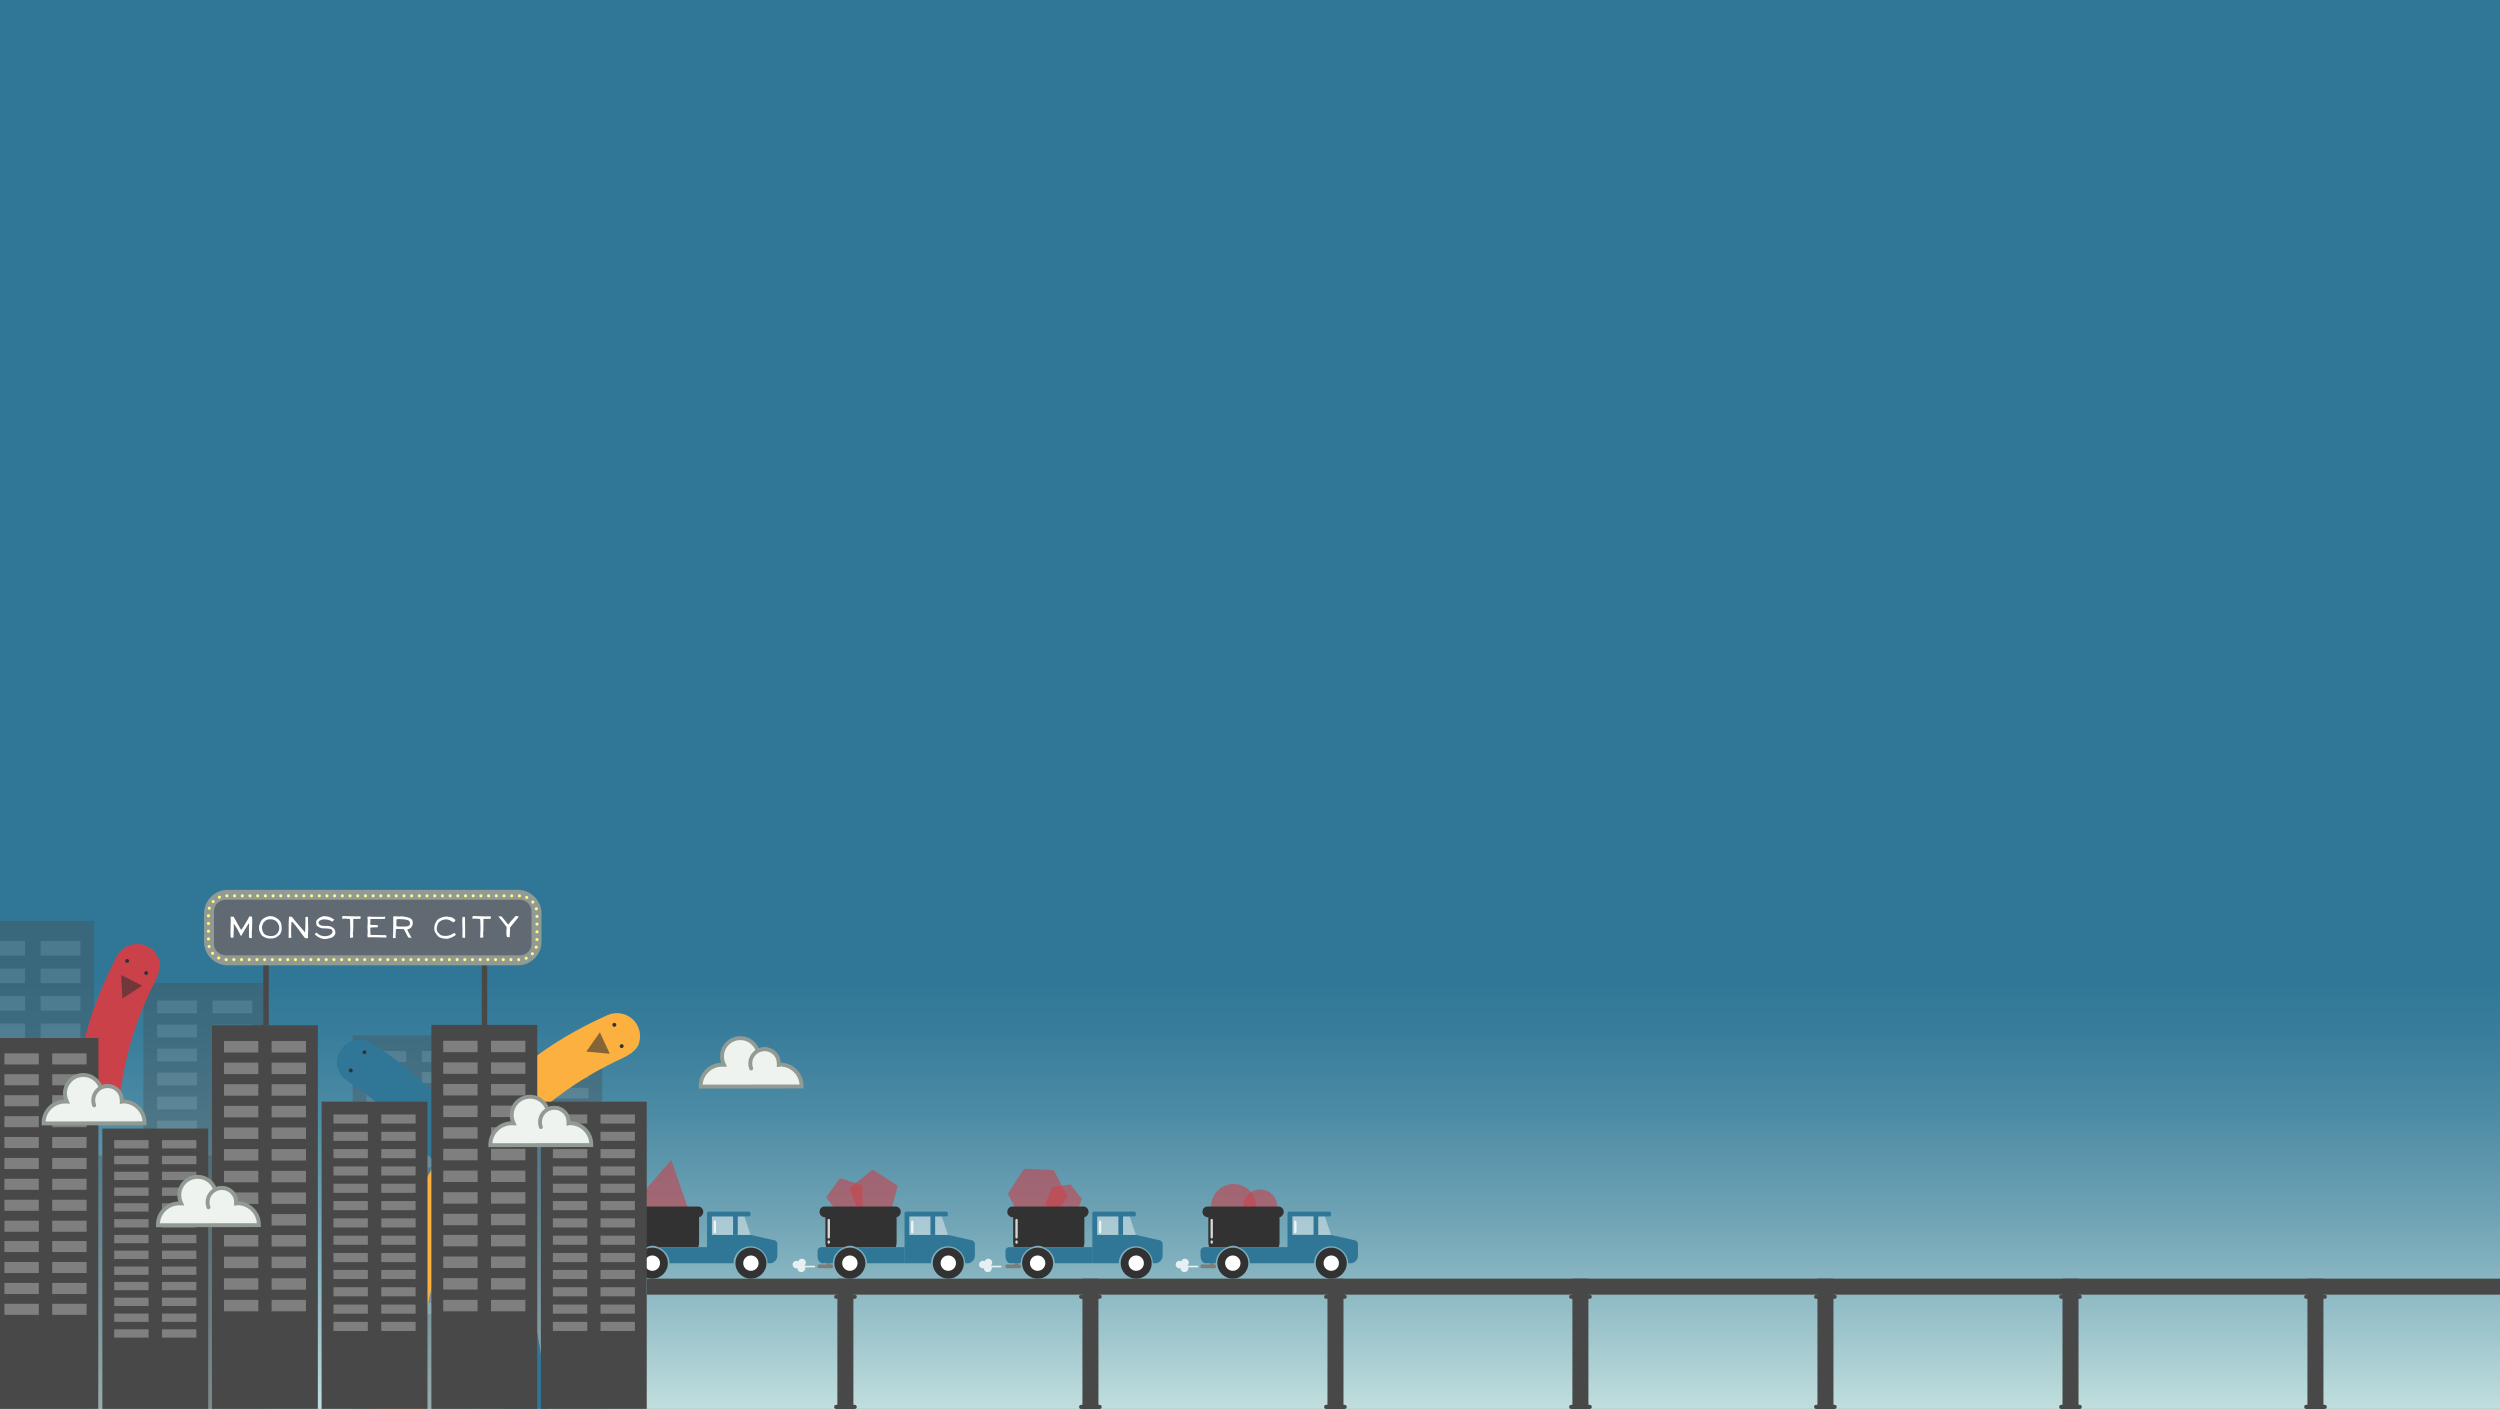 <?xml version="1.0" encoding="utf-8"?>
<!-- Generator: Adobe Illustrator 19.2.1, SVG Export Plug-In . SVG Version: 6.00 Build 0)  -->
<svg version="1.1" id="Layer_1" xmlns="http://www.w3.org/2000/svg" xmlns:xlink="http://www.w3.org/1999/xlink" x="0px" y="0px"
	 viewBox="0 0 1920 1082" style="enable-background:new 0 0 1920 1082;" xml:space="preserve">
<rect x="0" y="0" width="1920" height="1082" fill="#808080" stroke="none"/>
<style type="text/css">
	.st0{fill:url(#SVGID_1_);}
	.st1{fill:#484848;}
	.st2{fill:#919B94;stroke:#919B94;stroke-width:9.375;stroke-miterlimit:10;}
	.st3{fill:none;stroke:#FFF88B;stroke-width:2.368;stroke-linecap:round;stroke-miterlimit:10;stroke-dasharray:0,5.912;}
	.st4{fill:#616972;}
	.st5{opacity:0.34;}
	.st6{opacity:0.3;}
	.st7{fill:#FFFFFF;}
	.st8{fill:#307797;}
	.st9{fill:#323232;}
	.st10{fill:#CB414A;}
	.st11{opacity:0.59;fill:#323232;enable-background:new    ;}
	.st12{fill:#FBB040;}
	.st13{opacity:0.59;fill:#CB414A;enable-background:new    ;}
	.st14{fill:none;}
	.st15{opacity:0.4;fill:#FFFFFF;enable-background:new    ;}
	.st16{opacity:0.8;fill:#FFFFFF;enable-background:new    ;}
	.st17{fill:#7C7C78;}
	.st18{fill:#EEF3EF;stroke:#919B94;stroke-width:3;stroke-linecap:round;stroke-miterlimit:10;}
</style>
<linearGradient id="SVGID_1_" gradientUnits="userSpaceOnUse" x1="960" y1="607.601" x2="960" y2="1105.164">
	<stop  offset="0.289" style="stop-color:#307797"/>
	<stop  offset="0.374" style="stop-color:#387D9B"/>
	<stop  offset="0.506" style="stop-color:#4E8CA5"/>
	<stop  offset="0.667" style="stop-color:#71A5B6"/>
	<stop  offset="0.85" style="stop-color:#A2C8CE"/>
	<stop  offset="1" style="stop-color:#CFE8E4"/>
</linearGradient>
<rect y="0" class="st0" width="1920" height="1082.1"/>
<g>
	<rect x="370" y="736.7" class="st1" width="4.2" height="50.6"/>
	<rect x="202.2" y="736.7" class="st1" width="4.2" height="50.6"/>
	<path class="st2" d="M397.7,688.1H174.9c-7.4,0-13.5,6-13.5,13.5v21.6c0,7.4,6,13.5,13.5,13.5h222.8c7.4,0,13.5-6,13.5-13.5v-21.6
		C411.2,694.2,405.1,688.1,397.7,688.1z"/>
	<g>
		<path class="st3" d="M398.9,688H173.7c-7.5,0-13.6,6.1-13.6,13.6v21.8c0,7.5,6.1,13.6,13.6,13.6h225.1c7.5,0,13.6-6.1,13.6-13.6
			v-21.8C412.5,694.1,406.4,688,398.9,688z"/>
	</g>
	<path class="st4" d="M399.3,733.7h-226c-4.9,0-9-4.1-9-9V700c0-5,4.1-9,9-9h225.9c4.9,0,9,4,9,9v24.7
		C408.3,729.7,404.2,733.7,399.3,733.7z"/>
</g>
<g>
	<g class="st5">
		<rect x="270.8" y="795.2" class="st1" width="94.2" height="286.8"/>
		<g class="st6">
			<g>
				<g>
					<rect x="281.4" y="807.1" class="st7" width="30.6" height="8.6"/>
					<rect x="323.9" y="807.1" class="st7" width="30.6" height="8.6"/>
				</g>
				<g>
					<rect x="281.4" y="823.3" class="st7" width="30.6" height="8.6"/>
					<rect x="323.9" y="823.3" class="st7" width="30.6" height="8.6"/>
				</g>
				<g>
					<rect x="281.4" y="839.4" class="st7" width="30.6" height="8.6"/>
					<rect x="323.9" y="839.4" class="st7" width="30.6" height="8.6"/>
				</g>
				<g>
					<rect x="281.4" y="855.6" class="st7" width="30.6" height="8.6"/>
					<rect x="323.9" y="855.6" class="st7" width="30.6" height="8.6"/>
				</g>
				<g>
					<rect x="281.4" y="871.7" class="st7" width="30.6" height="8.6"/>
					<rect x="323.9" y="871.7" class="st7" width="30.6" height="8.6"/>
				</g>
				<g>
					<rect x="281.4" y="887.9" class="st7" width="30.6" height="8.6"/>
					<rect x="323.9" y="887.9" class="st7" width="30.6" height="8.6"/>
				</g>
				<g>
					<rect x="281.4" y="904" class="st7" width="30.6" height="8.6"/>
					<rect x="323.9" y="904" class="st7" width="30.6" height="8.6"/>
				</g>
				<g>
					<rect x="281.4" y="920.2" class="st7" width="30.6" height="8.6"/>
					<rect x="323.9" y="920.2" class="st7" width="30.6" height="8.6"/>
				</g>
				<g>
					<rect x="281.4" y="936.3" class="st7" width="30.6" height="8.6"/>
					<rect x="323.9" y="936.3" class="st7" width="30.6" height="8.6"/>
				</g>
			</g>
			<g>
				<g>
					<rect x="281.4" y="952.1" class="st7" width="30.6" height="8.6"/>
					<rect x="323.9" y="952.1" class="st7" width="30.6" height="8.6"/>
				</g>
				<g>
					<rect x="281.4" y="968.3" class="st7" width="30.6" height="8.6"/>
					<rect x="323.9" y="968.3" class="st7" width="30.6" height="8.6"/>
				</g>
				<g>
					<rect x="281.4" y="984.4" class="st7" width="30.6" height="8.6"/>
					<rect x="323.9" y="984.4" class="st7" width="30.6" height="8.6"/>
				</g>
				<g>
					<rect x="281.4" y="1000.6" class="st7" width="30.6" height="8.6"/>
					<rect x="323.9" y="1000.6" class="st7" width="30.6" height="8.6"/>
				</g>
			</g>
		</g>
	</g>
	<g class="st5">
		<rect x="368.3" y="808.7" class="st1" width="94.2" height="273.7"/>
		<g class="st6">
			<g>
				<g>
					<rect x="378.9" y="820" class="st7" width="30.6" height="8.2"/>
					<rect x="421.4" y="820" class="st7" width="30.6" height="8.2"/>
				</g>
				<g>
					<rect x="378.9" y="835.4" class="st7" width="30.6" height="8.2"/>
					<rect x="421.4" y="835.4" class="st7" width="30.6" height="8.2"/>
				</g>
				<g>
					<rect x="378.9" y="850.8" class="st7" width="30.6" height="8.2"/>
					<rect x="421.4" y="850.8" class="st7" width="30.6" height="8.2"/>
				</g>
				<g>
					<rect x="378.9" y="866.2" class="st7" width="30.6" height="8.2"/>
					<rect x="421.4" y="866.2" class="st7" width="30.6" height="8.2"/>
				</g>
				<g>
					<rect x="378.9" y="881.6" class="st7" width="30.6" height="8.2"/>
					<rect x="421.4" y="881.6" class="st7" width="30.6" height="8.2"/>
				</g>
				<g>
					<rect x="378.9" y="897.1" class="st7" width="30.6" height="8.2"/>
					<rect x="421.4" y="897.1" class="st7" width="30.6" height="8.2"/>
				</g>
				<g>
					<rect x="378.9" y="912.5" class="st7" width="30.6" height="8.2"/>
					<rect x="421.4" y="912.5" class="st7" width="30.6" height="8.2"/>
				</g>
				<g>
					<rect x="378.9" y="927.9" class="st7" width="30.6" height="8.2"/>
					<rect x="421.4" y="927.9" class="st7" width="30.6" height="8.2"/>
				</g>
				<g>
					<rect x="378.9" y="943.3" class="st7" width="30.6" height="8.2"/>
					<rect x="421.4" y="943.3" class="st7" width="30.6" height="8.2"/>
				</g>
			</g>
			<g>
				<g>
					<rect x="378.9" y="958.3" class="st7" width="30.6" height="8.2"/>
					<rect x="421.4" y="958.3" class="st7" width="30.6" height="8.2"/>
				</g>
				<g>
					<rect x="378.9" y="973.8" class="st7" width="30.6" height="8.2"/>
					<rect x="421.4" y="973.8" class="st7" width="30.6" height="8.2"/>
				</g>
				<g>
					<rect x="378.9" y="989.2" class="st7" width="30.6" height="8.2"/>
					<rect x="421.4" y="989.2" class="st7" width="30.6" height="8.2"/>
				</g>
				<g>
					<rect x="378.9" y="1004.6" class="st7" width="30.6" height="8.2"/>
					<rect x="421.4" y="1004.6" class="st7" width="30.6" height="8.2"/>
				</g>
			</g>
		</g>
	</g>
	<g class="st5">
		<rect x="75.7" y="887.4" class="st1" width="94.2" height="194.6"/>
		<g class="st6">
			<g>
				<g>
					<rect x="86.3" y="895.5" class="st7" width="30.6" height="5.8"/>
					<rect x="128.8" y="895.5" class="st7" width="30.6" height="5.8"/>
				</g>
				<g>
					<rect x="86.3" y="906.4" class="st7" width="30.6" height="5.8"/>
					<rect x="128.8" y="906.4" class="st7" width="30.6" height="5.8"/>
				</g>
				<g>
					<rect x="86.3" y="917.4" class="st7" width="30.6" height="5.8"/>
					<rect x="128.8" y="917.4" class="st7" width="30.6" height="5.8"/>
				</g>
				<g>
					<rect x="86.3" y="928.4" class="st7" width="30.6" height="5.8"/>
					<rect x="128.8" y="928.4" class="st7" width="30.6" height="5.8"/>
				</g>
				<g>
					<rect x="86.3" y="939.3" class="st7" width="30.6" height="5.8"/>
					<rect x="128.8" y="939.3" class="st7" width="30.6" height="5.8"/>
				</g>
				<g>
					<rect x="86.3" y="950.3" class="st7" width="30.6" height="5.8"/>
					<rect x="128.8" y="950.3" class="st7" width="30.6" height="5.8"/>
				</g>
				<g>
					<rect x="86.3" y="961.3" class="st7" width="30.6" height="5.8"/>
					<rect x="128.8" y="961.3" class="st7" width="30.6" height="5.8"/>
				</g>
				<g>
					<rect x="86.3" y="972.2" class="st7" width="30.6" height="5.8"/>
					<rect x="128.8" y="972.2" class="st7" width="30.6" height="5.8"/>
				</g>
				<g>
					<rect x="86.3" y="983.2" class="st7" width="30.6" height="5.8"/>
					<rect x="128.8" y="983.2" class="st7" width="30.6" height="5.8"/>
				</g>
			</g>
			<g>
				<g>
					<rect x="86.3" y="993.9" class="st7" width="30.6" height="5.8"/>
					<rect x="128.8" y="993.9" class="st7" width="30.6" height="5.8"/>
				</g>
				<g>
					<rect x="86.3" y="1004.8" class="st7" width="30.6" height="5.8"/>
					<rect x="128.8" y="1004.8" class="st7" width="30.6" height="5.8"/>
				</g>
				<g>
					<rect x="86.3" y="1015.8" class="st7" width="30.6" height="5.8"/>
					<rect x="128.8" y="1015.8" class="st7" width="30.6" height="5.8"/>
				</g>
				<g>
					<rect x="86.3" y="1026.7" class="st7" width="30.6" height="5.8"/>
					<rect x="128.8" y="1026.7" class="st7" width="30.6" height="5.8"/>
				</g>
			</g>
		</g>
	</g>
	<g class="st5">
		<rect x="110.1" y="754.9" class="st1" width="94.2" height="327.5"/>
		<g class="st6">
			<g>
				<g>
					<rect x="120.7" y="768.4" class="st7" width="30.6" height="9.8"/>
					<rect x="163.2" y="768.4" class="st7" width="30.6" height="9.8"/>
				</g>
				<g>
					<rect x="120.7" y="786.9" class="st7" width="30.6" height="9.8"/>
					<rect x="163.2" y="786.9" class="st7" width="30.6" height="9.8"/>
				</g>
				<g>
					<rect x="120.7" y="805.3" class="st7" width="30.6" height="9.8"/>
					<rect x="163.2" y="805.3" class="st7" width="30.6" height="9.8"/>
				</g>
				<g>
					<rect x="120.7" y="823.8" class="st7" width="30.6" height="9.8"/>
					<rect x="163.2" y="823.8" class="st7" width="30.6" height="9.8"/>
				</g>
				<g>
					<rect x="120.7" y="842.2" class="st7" width="30.6" height="9.8"/>
					<rect x="163.2" y="842.2" class="st7" width="30.6" height="9.8"/>
				</g>
				<g>
					<rect x="120.7" y="860.6" class="st7" width="30.6" height="9.8"/>
					<rect x="163.2" y="860.6" class="st7" width="30.6" height="9.8"/>
				</g>
				<g>
					<rect x="120.7" y="879.1" class="st7" width="30.6" height="9.8"/>
					<rect x="163.2" y="879.1" class="st7" width="30.6" height="9.8"/>
				</g>
				<g>
					<rect x="120.7" y="897.5" class="st7" width="30.6" height="9.8"/>
					<rect x="163.2" y="897.5" class="st7" width="30.6" height="9.8"/>
				</g>
				<g>
					<rect x="120.7" y="916" class="st7" width="30.6" height="9.8"/>
					<rect x="163.2" y="916" class="st7" width="30.6" height="9.8"/>
				</g>
			</g>
			<g>
				<g>
					<rect x="120.7" y="934" class="st7" width="30.6" height="9.8"/>
					<rect x="163.2" y="934" class="st7" width="30.6" height="9.8"/>
				</g>
				<g>
					<rect x="120.7" y="952.4" class="st7" width="30.6" height="9.8"/>
					<rect x="163.2" y="952.4" class="st7" width="30.6" height="9.8"/>
				</g>
				<g>
					<rect x="120.7" y="970.9" class="st7" width="30.6" height="9.8"/>
					<rect x="163.2" y="970.9" class="st7" width="30.6" height="9.8"/>
				</g>
				<g>
					<rect x="120.7" y="989.3" class="st7" width="30.6" height="9.8"/>
					<rect x="163.2" y="989.3" class="st7" width="30.6" height="9.8"/>
				</g>
			</g>
		</g>
	</g>
	<g class="st5">
		<rect x="-21.9" y="707.2" class="st1" width="94.2" height="374.8"/>
		<g class="st6">
			<g>
				<g>
					<rect x="-11.3" y="722.7" class="st7" width="30.6" height="11.2"/>
					<rect x="31.2" y="722.7" class="st7" width="30.6" height="11.2"/>
				</g>
				<g>
					<rect x="-11.3" y="743.9" class="st7" width="30.6" height="11.2"/>
					<rect x="31.2" y="743.9" class="st7" width="30.6" height="11.2"/>
				</g>
				<g>
					<rect x="-11.3" y="765" class="st7" width="30.6" height="11.2"/>
					<rect x="31.2" y="765" class="st7" width="30.6" height="11.2"/>
				</g>
				<g>
					<rect x="-11.3" y="786.1" class="st7" width="30.6" height="11.2"/>
					<rect x="31.2" y="786.1" class="st7" width="30.6" height="11.2"/>
				</g>
				<g>
					<rect x="-11.3" y="807.2" class="st7" width="30.6" height="11.2"/>
					<rect x="31.2" y="807.2" class="st7" width="30.6" height="11.2"/>
				</g>
				<g>
					<rect x="-11.3" y="828.3" class="st7" width="30.6" height="11.2"/>
					<rect x="31.2" y="828.3" class="st7" width="30.6" height="11.2"/>
				</g>
				<g>
					<rect x="-11.3" y="849.4" class="st7" width="30.6" height="11.2"/>
					<rect x="31.2" y="849.4" class="st7" width="30.6" height="11.2"/>
				</g>
				<g>
					<rect x="-11.3" y="870.5" class="st7" width="30.6" height="11.2"/>
					<rect x="31.2" y="870.5" class="st7" width="30.6" height="11.2"/>
				</g>
				<g>
					<rect x="-11.3" y="891.6" class="st7" width="30.6" height="11.2"/>
					<rect x="31.2" y="891.6" class="st7" width="30.6" height="11.2"/>
				</g>
			</g>
			<g>
				<g>
					<rect x="-11.3" y="912.2" class="st7" width="30.6" height="11.2"/>
					<rect x="31.2" y="912.2" class="st7" width="30.6" height="11.2"/>
				</g>
				<g>
					<rect x="-11.3" y="933.3" class="st7" width="30.6" height="11.2"/>
					<rect x="31.2" y="933.3" class="st7" width="30.6" height="11.2"/>
				</g>
				<g>
					<rect x="-11.3" y="954.4" class="st7" width="30.6" height="11.2"/>
					<rect x="31.2" y="954.4" class="st7" width="30.6" height="11.2"/>
				</g>
				<g>
					<rect x="-11.3" y="975.6" class="st7" width="30.6" height="11.2"/>
					<rect x="31.2" y="975.6" class="st7" width="30.6" height="11.2"/>
				</g>
			</g>
		</g>
	</g>
</g>
<g>
	<path class="st8" d="M286.9,801.8c-0.2-0.2-0.5-0.3-0.8-0.5c0,0,0,0-0.1,0l0,0c-3.7-2.3-8.2-3.3-12.8-2.5
		c-9.7,1.8-15.9,11.1-14.2,20.8c0.9,5.1,6.3,9.8,11.8,13.5c25,16.9,47.5,38.4,66.1,64.4c27,37.7,44.1,141.4,48.9,184.5H421
		c-5-50.1-24.2-161-55.7-204.9C343.4,846.5,316.6,821.3,286.9,801.8z"/>
	
		<ellipse transform="matrix(0.97 -0.244 0.244 0.97 -188.503 92.503)" class="st9" cx="279.6" cy="808.1" rx="1.5" ry="1.5"/>
	<ellipse transform="matrix(0.97 -0.244 0.244 0.97 -192.282 90.436)" class="st9" cx="269.2" cy="822" rx="1.5" ry="1.5"/>
</g>
<path class="st10" d="M118.5,754.9c3-6,5.5-12.6,3.8-17.6c-3.2-9.3-13.1-14.4-22.5-11.4c-4.5,1.5-7.9,4.5-10,8.4l0,0c0,0,0,0,0,0.1
	c-0.1,0.3-0.3,0.5-0.4,0.8c-16.6,31.5-27.8,66.5-32.2,104c-0.1,1.1-0.3,2.3-0.4,3.4H92C95.7,811.1,104.9,781.6,118.5,754.9z"/>
<polygon class="st11" points="94,766.9 93,748.8 109.2,757 "/>
<ellipse transform="matrix(0.95 -0.312 0.312 0.95 -225.684 67.581)" class="st9" cx="98" cy="737.9" rx="1.5" ry="1.5"/>
<ellipse transform="matrix(0.95 -0.312 0.312 0.95 -227.861 72.61)" class="st9" cx="112.6" cy="747.2" rx="1.5" ry="1.5"/>
<path class="st12" d="M480,779.2c-4.4-1.6-9-1.4-13.1,0.3l0,0c0,0,0,0-0.1,0c-0.3,0.1-0.6,0.2-0.8,0.4
	c-32.6,14.4-63.1,34.9-89.8,61.5c-66,65.8-94.6,154.9-85.8,240.9h35.2c-9-77,16.1-157.2,75.3-216.2c22.6-22.6,48.3-40.1,75.7-52.7
	c6.1-2.8,12.1-6.5,13.9-11.4C493.8,792.8,489.2,782.6,480,779.2z"/>
<polygon class="st13" points="481.2,930.5 515.5,890.8 532.7,940.3 "/>
<polygon class="st13" points="807.9,911.7 822.1,909.6 830.9,920.8 825.7,934.1 811.5,936.2 802.6,925 "/>
<polygon class="st13" points="786.4,897.6 809.3,898.6 819.9,919 807.5,938.3 784.6,937.3 774,916.9 "/>
<circle class="st13" cx="947.4" cy="926.6" r="17.3"/>
<circle class="st13" cx="967.8" cy="926.6" r="13.1"/>
<g>
	<g>
		<circle class="st9" cx="576.7" cy="970.1" r="11.9"/>
		<path class="st14" d="M496.8,957.8h8.4c-1.3-0.4-2.7-0.7-4.2-0.7S498.2,957.3,496.8,957.8z"/>
		<path class="st14" d="M572.3,957.8h8.4c-1.3-0.4-2.7-0.7-4.2-0.7S573.6,957.3,572.3,957.8z"/>
		<path class="st9" d="M536.9,954.2v-18c0-0.4,0-0.9-0.1-1.3c1.9-0.4,3.3-2.4,3.3-4c0-2.5-1.7-4.3-3.9-4.3h-54.6
			c-2.2,0-3.9,1.7-3.9,4.2c0,2,1.6,4.1,4.6,4.1c0,1-0.1,0.8-0.1,1.2v18c0,1.3,0.2,2.5,0.6,3.6h14.1c1.3-0.6,2.7-1,4.2-1
			s2.9,0.3,4.2,1h31C536.7,956.7,536.9,955.5,536.9,954.2z"/>
		<circle class="st9" cx="501" cy="970.1" r="11.9"/>
		<circle class="st7" cx="501" cy="970.1" r="5.9"/>
		<circle class="st7" cx="576.7" cy="970.1" r="5.9"/>
		<path class="st15" d="M546.7,948.4h30.2l-0.5-0.1l-4.6-13.7l0,0c0-0.2,0-0.4-0.1-0.5h-25L546.7,948.4L546.7,948.4z"/>
		<rect x="563" y="933.1" class="st8" width="3.6" height="15.3"/>
		<path class="st16" d="M549,947.2L549,947.2c-0.5,0-0.9-0.4-0.9-0.9v-8c0-0.5,0.4-0.9,0.9-0.9l0,0c0.5,0,0.9,0.4,0.9,0.9v8
			C549.9,946.8,549.5,947.2,549,947.2z"/>
		<path class="st8" d="M479.3,957.8c-1.6,0-3,1.3-3,3v3.6c0,0,0,0,0,0.1c0.1,3.1,1.5,5.7,3.6,5.7h8.1c0-5.7,3.7-10.6,8.9-12.4h-14.1
			L479.3,957.8L479.3,957.8z"/>
		<path class="st8" d="M536.3,957.8h-31c5.1,1.8,8.9,6.6,8.9,12.4h29v-12.4H536.3z"/>
		<path class="st8" d="M594,952.4l-17.1-3.9h-30.2v-14.3h28.7c0.6-0.1,1-0.6,1-1.2v-1.2c0-0.7-0.6-1.3-1.3-1.3h-30.8
			c-0.7,0-1.3,0.6-1.3,1.3v2.9v4.2v18.9v12.4h20.3c0-5.7,3.7-10.6,8.9-12.4c1.3-0.4,2.7-0.7,4.2-0.7s2.9,0.3,4.2,0.7
			c5.1,1.8,8.9,6.6,8.9,12.4h2.6c0.8,0,4.9-1.6,4.9-5.8v-6.6v-2.4C597,953.7,595.7,952.4,594,952.4z"/>
		<path class="st17" d="M487.1,971.1h-0.9v-1h-2.8v1h-6.1c-0.6,0-1,0.5-1,1v0.9c0,0.6,0.4,1,1,1h9.8c0.6,0,1-0.4,1-1v-0.9
			C488.1,971.5,487.7,971.1,487.1,971.1z"/>
	</g>
	<path class="st16" d="M484.9,951.2L484.9,951.2c-0.5,0-0.9-0.4-0.9-0.9V937c0-0.5,0.4-0.9,0.9-0.9l0,0c0.5,0,0.9,0.4,0.9,0.9v13.3
		C485.8,950.8,485.4,951.2,484.9,951.2z"/>
	<path class="st16" d="M484.9,955.2L484.9,955.2c-0.5,0-0.9-0.4-0.9-0.9v-0.8c0-0.5,0.4-0.9,0.9-0.9l0,0c0.5,0,0.9,0.4,0.9,0.9v0.8
		C485.8,954.9,485.4,955.2,484.9,955.2z"/>
</g>
<g>
	<polygon class="st13" points="645.2,904.8 662.4,910.4 662.4,928.5 645.2,934.1 634.5,919.4 	"/>
	<polygon class="st13" points="670.2,898.2 689.5,910.7 683.5,932.9 660.6,934.1 652.3,912.7 	"/>
	<circle class="st9" cx="728.3" cy="970.1" r="11.9"/>
	<path class="st14" d="M648.5,957.8h8.4c-1.3-0.4-2.7-0.7-4.2-0.7S649.8,957.3,648.5,957.8z"/>
	<path class="st14" d="M723.9,957.8h8.4c-1.3-0.4-2.7-0.7-4.2-0.7S725.2,957.3,723.9,957.8z"/>
	<path class="st9" d="M688.6,954.2v-18c0-0.4,0-0.9-0.1-1.3c1.9-0.4,3.3-2.4,3.3-4c0-2.5-1.7-4.3-3.9-4.3h-54.6
		c-2.2,0-3.9,1.7-3.9,4.2c0,2,1.6,4.1,4.6,4.1c0,1-0.1,0.8-0.1,1.2v18c0,1.3,0.2,2.5,0.6,3.6h14.1c1.3-0.6,2.7-1,4.2-1
		s2.9,0.3,4.2,1h31C688.3,956.7,688.6,955.5,688.6,954.2z"/>
	<circle class="st9" cx="652.7" cy="970.1" r="11.9"/>
	<circle class="st7" cx="652.7" cy="970.1" r="5.9"/>
	<circle class="st7" cx="728.3" cy="970.1" r="5.9"/>
	<path class="st15" d="M698.3,948.4h30.2l-0.5-0.1l-4.6-13.7l0,0c0-0.2,0-0.4-0.1-0.5h-25L698.3,948.4L698.3,948.4z"/>
	<rect x="714.6" y="933.1" class="st8" width="3.6" height="15.3"/>
	<path class="st16" d="M700.6,947.2L700.6,947.2c-0.5,0-0.9-0.4-0.9-0.9v-8c0-0.5,0.4-0.9,0.9-0.9l0,0c0.5,0,0.9,0.4,0.9,0.9v8
		C701.5,946.8,701.1,947.2,700.6,947.2z"/>
	<path class="st16" d="M636.5,951.2L636.5,951.2c-0.5,0-0.9-0.4-0.9-0.9V937c0-0.5,0.4-0.9,0.9-0.9l0,0c0.5,0,0.9,0.4,0.9,0.9v13.3
		C637.3,950.8,636.9,951.2,636.5,951.2z"/>
	<path class="st16" d="M636.5,955.2L636.5,955.2c-0.5,0-0.9-0.4-0.9-0.9v-0.8c0-0.5,0.4-0.9,0.9-0.9l0,0c0.5,0,0.9,0.4,0.9,0.9v0.8
		C637.3,954.9,636.9,955.2,636.5,955.2z"/>
	<path class="st8" d="M630.9,957.8c-1.7,0-3,1.3-3,3v3.6c0,0,0,0,0,0.1c0.1,3.1,1.5,5.7,3.6,5.7h8.1c0-5.7,3.7-10.6,8.9-12.4h-14.1
		L630.9,957.8L630.9,957.8z"/>
	<path class="st8" d="M687.9,957.8h-31c5.1,1.8,8.9,6.6,8.9,12.4h29v-12.4H687.9z"/>
	<path class="st8" d="M745.6,952.4l-17.1-3.9h-30.2v-14.3H727c0.6-0.1,1-0.6,1-1.2v-1.2c0-0.7-0.6-1.3-1.3-1.3H696
		c-0.7,0-1.3,0.6-1.3,1.3v2.9v4.2v18.9v12.4H715c0-5.7,3.7-10.6,8.9-12.4c1.3-0.4,2.7-0.7,4.2-0.7s2.9,0.3,4.2,0.7
		c5.1,1.8,8.9,6.6,8.9,12.4h2.6c0.8,0,4.9-1.6,4.9-5.8v-6.6v-2.4C748.6,953.7,747.3,952.4,745.6,952.4z"/>
	<path class="st17" d="M638.7,971.1h-0.9v-1H635v1h-6.1c-0.6,0-1,0.5-1,1v0.9c0,0.6,0.4,1,1,1h9.8c0.5,0,1-0.4,1-1v-0.9
		C639.7,971.5,639.3,971.1,638.7,971.1z"/>
</g>
<circle class="st9" cx="872.6" cy="970.1" r="11.9"/>
<path class="st14" d="M792.7,957.8h8.4c-1.3-0.4-2.7-0.7-4.2-0.7S794.1,957.3,792.7,957.8z"/>
<path class="st14" d="M868.1,957.8h8.4c-1.3-0.4-2.7-0.7-4.2-0.7S869.5,957.3,868.1,957.8z"/>
<path class="st9" d="M832.8,954.2v-18c0-0.4,0-0.9-0.1-1.3c1.9-0.4,3.3-2.4,3.3-4c0-2.5-1.7-4.3-3.9-4.3h-54.6
	c-2.2,0-3.9,1.7-3.9,4.2c0,2,1.6,4.1,4.6,4.1c0,1-0.1,0.8-0.1,1.2v18c0,1.3,0.2,2.5,0.6,3.6h14.1c1.3-0.6,2.7-1,4.2-1s2.9,0.3,4.2,1
	h31C832.6,956.7,832.8,955.5,832.8,954.2z"/>
<circle class="st9" cx="796.9" cy="970.1" r="11.9"/>
<circle class="st7" cx="796.9" cy="970.1" r="5.9"/>
<circle class="st7" cx="872.6" cy="970.1" r="5.9"/>
<path class="st15" d="M842.6,948.4h30.2l-0.5-0.1l-4.6-13.7l0,0c0-0.2,0-0.4-0.1-0.5h-25L842.6,948.4L842.6,948.4z"/>
<path class="st16" d="M844.9,947.2L844.9,947.2c-0.5,0-0.9-0.4-0.9-0.9v-8c0-0.5,0.4-0.9,0.9-0.9l0,0c0.5,0,0.9,0.4,0.9,0.9v8
	C845.8,946.8,845.4,947.2,844.9,947.2z"/>
<path class="st16" d="M780.7,951.2L780.7,951.2c-0.5,0-0.9-0.4-0.9-0.9V937c0-0.5,0.4-0.9,0.9-0.9l0,0c0.5,0,0.9,0.4,0.9,0.9v13.3
	C781.6,950.8,781.2,951.2,780.7,951.2z"/>
<path class="st16" d="M780.7,955.2L780.7,955.2c-0.5,0-0.9-0.4-0.9-0.9v-0.8c0-0.5,0.4-0.9,0.9-0.9l0,0c0.5,0,0.9,0.4,0.9,0.9v0.8
	C781.6,954.9,781.2,955.2,780.7,955.2z"/>
<g>
	<rect x="858.9" y="933.1" class="st8" width="3.6" height="15.3"/>
	<path class="st8" d="M775.2,957.8c-1.7,0-3,1.3-3,3v3.6c0,0,0,0,0,0.1c0.1,3.1,1.5,5.7,3.6,5.7h8.1c0-5.7,3.7-10.6,8.9-12.4h-14.1
		L775.2,957.8L775.2,957.8z"/>
	<path class="st8" d="M832.2,957.8h-31c5.1,1.8,8.9,6.6,8.9,12.4h29v-12.4H832.2z"/>
	<path class="st8" d="M889.9,952.4l-17.1-3.9h-30.2v-14.3h28.7c0.6-0.1,1-0.6,1-1.2v-1.2c0-0.7-0.6-1.3-1.3-1.3h-30.8
		c-0.7,0-1.3,0.6-1.3,1.3v2.9v4.2v18.9v12.4h20.3c0-5.7,3.7-10.6,8.9-12.4c1.3-0.4,2.7-0.7,4.2-0.7s2.9,0.3,4.2,0.7
		c5.1,1.8,8.9,6.6,8.9,12.4h2.6c0.8,0,4.9-1.6,4.9-5.8v-6.6v-2.4C892.9,953.7,891.5,952.4,889.9,952.4z"/>
</g>
<path class="st17" d="M783,971.1h-0.9v-1h-2.8v1h-6.1c-0.6,0-1,0.5-1,1v0.9c0,0.6,0.4,1,1,1h9.8c0.5,0,1-0.4,1-1v-0.9
	C784,971.5,783.6,971.1,783,971.1z"/>
<circle class="st9" cx="1022.4" cy="970.1" r="11.9"/>
<path class="st14" d="M942.6,957.8h8.4c-1.3-0.4-2.7-0.7-4.2-0.7S943.9,957.3,942.6,957.8z"/>
<path class="st14" d="M1018,957.8h8.4c-1.3-0.4-2.7-0.7-4.2-0.7S1019.3,957.3,1018,957.8z"/>
<path class="st9" d="M982.7,954.2v-18c0-0.4,0-0.9-0.1-1.3c1.9-0.4,3.3-2.4,3.3-4c0-2.5-1.7-4.3-3.9-4.3h-54.6
	c-2.2,0-3.9,1.7-3.9,4.2c0,2,1.6,4.1,4.6,4.1c0,1-0.1,0.8-0.1,1.2v18c0,1.3,0.2,2.5,0.6,3.6h14.1c1.3-0.6,2.7-1,4.2-1s2.9,0.3,4.2,1
	h31C982.5,956.7,982.7,955.5,982.7,954.2z"/>
<circle class="st9" cx="946.8" cy="970.1" r="11.9"/>
<circle class="st7" cx="946.8" cy="970.1" r="5.9"/>
<circle class="st7" cx="1022.4" cy="970.1" r="5.9"/>
<path class="st15" d="M992.5,948.4h30.2l-0.5-0.1l-4.6-13.7l0,0c0-0.2,0-0.4-0.1-0.5h-25L992.5,948.4L992.5,948.4z"/>
<path class="st16" d="M994.8,947.2L994.8,947.2c-0.5,0-0.9-0.4-0.9-0.9v-8c0-0.5,0.4-0.9,0.9-0.9l0,0c0.5,0,0.9,0.4,0.9,0.9v8
	C995.6,946.8,995.2,947.2,994.8,947.2z"/>
<path class="st16" d="M930.6,951.2L930.6,951.2c-0.5,0-0.9-0.4-0.9-0.9V937c0-0.5,0.4-0.9,0.9-0.9l0,0c0.5,0,0.9,0.4,0.9,0.9v13.3
	C931.4,950.8,931.1,951.2,930.6,951.2z"/>
<path class="st16" d="M930.6,955.2L930.6,955.2c-0.5,0-0.9-0.4-0.9-0.9v-0.8c0-0.5,0.4-0.9,0.9-0.9l0,0c0.5,0,0.9,0.4,0.9,0.9v0.8
	C931.4,954.9,931.1,955.2,930.6,955.2z"/>
<g>
	<path class="st8" d="M925,957.8c-1.6,0-3,1.3-3,3v3.6c0,0,0,0,0,0.1c0.1,3.1,1.5,5.7,3.6,5.7h8.1c0-5.7,3.7-10.6,8.9-12.4h-14.1
		L925,957.8L925,957.8z"/>
	<path class="st8" d="M1039.8,952.4l-17.1-3.9h-10.3v-14.3h8.8c0.6-0.1,1-0.6,1-1.2v-1.2c0-0.7-0.6-1.3-1.3-1.3h-30.8
		c-0.7,0-1.3,0.6-1.3,1.3v2.9v4.2v18.9H982h-31c5.1,1.8,8.9,6.6,8.9,12.4h29h20.3c0-5.7,3.7-10.6,8.9-12.4c1.3-0.4,2.7-0.7,4.2-0.7
		s2.9,0.3,4.2,0.7c5.1,1.8,8.9,6.6,8.9,12.4h2.6c0.8,0,4.9-1.6,4.9-5.8v-6.6v-2.4C1042.8,953.7,1041.4,952.4,1039.8,952.4z
		 M992.5,948.4v-14.3h16.3v14.3H992.5z"/>
</g>
<path class="st17" d="M932.9,971.1H932v-1h-2.8v1H923c-0.6,0-1,0.5-1,1v0.9c0,0.6,0.4,1,1,1h9.8c0.5,0,1-0.4,1-1v-0.9
	C933.9,971.5,933.4,971.1,932.9,971.1z"/>
<path class="st16" d="M626,972.1h-8.1l-0.1-0.1c0.7-0.6,1.1-1.4,1.1-2.3c0-1.7-1.4-3-3-3c-1.3,0-2.4,0.8-2.9,2
	c-0.4-0.2-0.9-0.4-1.4-0.4c-1.6,0-2.9,1.3-2.9,2.9c0,1.6,1.3,2.9,2.9,2.9c0.3,0,0.5,0,0.8-0.1c0,1.7,1.4,3,3,3
	c1.7,0,3.1-1.4,3.1-3.1c0-0.2,0-0.4-0.1-0.6h7.5v-1.2L626,972.1L626,972.1z"/>
<path class="st16" d="M475.2,972.1h-8.1L467,972c0.7-0.6,1.1-1.4,1.1-2.3c0-1.7-1.4-3-3-3c-1.3,0-2.4,0.8-2.9,2
	c-0.4-0.2-0.9-0.4-1.4-0.4c-1.6,0-2.9,1.3-2.9,2.9c0,1.6,1.3,2.9,2.9,2.9c0.3,0,0.5,0,0.8-0.1c0,1.7,1.4,3,3,3
	c1.7,0,3.1-1.4,3.1-3.1c0-0.2,0-0.4-0.1-0.6h7.5v-1.2L475.2,972.1L475.2,972.1z"/>
<path class="st16" d="M769,972.1h-8l-0.1-0.1c0.7-0.6,1.1-1.4,1.1-2.3c0-1.7-1.4-3-3-3c-1.3,0-2.4,0.8-2.8,2
	c-0.4-0.2-0.9-0.4-1.4-0.4c-1.6,0-2.9,1.3-2.9,2.9c0,1.6,1.3,2.9,2.9,2.9c0.3,0,0.5,0,0.8-0.1c0,1.7,1.4,3,3,3
	c1.7,0,3.1-1.4,3.1-3.1c0-0.2,0-0.4-0.1-0.6h7.5L769,972.1L769,972.1z"/>
<path class="st16" d="M920.1,972.1H912l-0.1-0.1c0.7-0.6,1.1-1.4,1.1-2.3c0-1.7-1.4-3-3-3c-1.3,0-2.4,0.8-2.8,2
	c-0.4-0.2-0.9-0.4-1.4-0.4c-1.6,0-2.9,1.3-2.9,2.9c0,1.6,1.3,2.9,2.9,2.9c0.3,0,0.5,0,0.8-0.1c0,1.7,1.4,3,3,3
	c1.7,0,3.1-1.4,3.1-3.1c0-0.2,0-0.4-0.1-0.6h7.5V972.1z"/>
<g>
	<rect x="331.3" y="787.1" class="st1" width="81.3" height="295"/>
	<g class="st6">
		<g>
			<g>
				<rect x="340.4" y="799.3" class="st7" width="26.4" height="8.8"/>
				<rect x="377.1" y="799.3" class="st7" width="26.4" height="8.8"/>
			</g>
			<g>
				<rect x="340.4" y="815.9" class="st7" width="26.4" height="8.8"/>
				<rect x="377.1" y="815.9" class="st7" width="26.4" height="8.8"/>
			</g>
			<g>
				<rect x="340.4" y="832.5" class="st7" width="26.4" height="8.8"/>
				<rect x="377.1" y="832.5" class="st7" width="26.4" height="8.8"/>
			</g>
			<g>
				<rect x="340.4" y="849.1" class="st7" width="26.4" height="8.8"/>
				<rect x="377.1" y="849.1" class="st7" width="26.4" height="8.8"/>
			</g>
			<g>
				<rect x="340.4" y="865.7" class="st7" width="26.4" height="8.8"/>
				<rect x="377.1" y="865.7" class="st7" width="26.4" height="8.8"/>
			</g>
			<g>
				<rect x="340.4" y="882.3" class="st7" width="26.4" height="8.8"/>
				<rect x="377.1" y="882.3" class="st7" width="26.4" height="8.8"/>
			</g>
			<g>
				<rect x="340.4" y="899" class="st7" width="26.4" height="8.8"/>
				<rect x="377.1" y="899" class="st7" width="26.4" height="8.8"/>
			</g>
			<g>
				<rect x="340.4" y="915.6" class="st7" width="26.4" height="8.8"/>
				<rect x="377.1" y="915.6" class="st7" width="26.4" height="8.8"/>
			</g>
			<g>
				<rect x="340.4" y="932.2" class="st7" width="26.4" height="8.8"/>
				<rect x="377.1" y="932.2" class="st7" width="26.4" height="8.8"/>
			</g>
		</g>
		<g>
			<g>
				<rect x="340.4" y="948.4" class="st7" width="26.4" height="8.8"/>
				<rect x="377.1" y="948.4" class="st7" width="26.4" height="8.8"/>
			</g>
			<g>
				<rect x="340.4" y="965" class="st7" width="26.4" height="8.8"/>
				<rect x="377.1" y="965" class="st7" width="26.4" height="8.8"/>
			</g>
			<g>
				<rect x="340.4" y="981.6" class="st7" width="26.4" height="8.8"/>
				<rect x="377.1" y="981.6" class="st7" width="26.4" height="8.8"/>
			</g>
			<g>
				<rect x="340.4" y="998.3" class="st7" width="26.4" height="8.8"/>
				<rect x="377.1" y="998.3" class="st7" width="26.4" height="8.8"/>
			</g>
		</g>
	</g>
</g>
<g>
	<rect x="415.4" y="846.1" class="st1" width="81.3" height="236.2"/>
	<g class="st6">
		<g>
			<g>
				<rect x="424.6" y="855.9" class="st7" width="26.4" height="7"/>
				<rect x="461.2" y="855.9" class="st7" width="26.4" height="7"/>
			</g>
			<g>
				<rect x="424.6" y="869.2" class="st7" width="26.4" height="7"/>
				<rect x="461.2" y="869.2" class="st7" width="26.4" height="7"/>
			</g>
			<g>
				<rect x="424.6" y="882.5" class="st7" width="26.4" height="7"/>
				<rect x="461.2" y="882.5" class="st7" width="26.4" height="7"/>
			</g>
			<g>
				<rect x="424.6" y="895.8" class="st7" width="26.4" height="7"/>
				<rect x="461.2" y="895.8" class="st7" width="26.4" height="7"/>
			</g>
			<g>
				<rect x="424.6" y="909.1" class="st7" width="26.4" height="7"/>
				<rect x="461.2" y="909.1" class="st7" width="26.4" height="7"/>
			</g>
			<g>
				<rect x="424.6" y="922.4" class="st7" width="26.4" height="7"/>
				<rect x="461.2" y="922.4" class="st7" width="26.4" height="7"/>
			</g>
			<g>
				<rect x="424.6" y="935.7" class="st7" width="26.4" height="7"/>
				<rect x="461.2" y="935.7" class="st7" width="26.4" height="7"/>
			</g>
			<g>
				<rect x="424.6" y="949" class="st7" width="26.4" height="7"/>
				<rect x="461.2" y="949" class="st7" width="26.4" height="7"/>
			</g>
			<g>
				<rect x="424.6" y="962.3" class="st7" width="26.4" height="7"/>
				<rect x="461.2" y="962.3" class="st7" width="26.4" height="7"/>
			</g>
		</g>
		<g>
			<g>
				<rect x="424.6" y="975.3" class="st7" width="26.4" height="7"/>
				<rect x="461.2" y="975.3" class="st7" width="26.4" height="7"/>
			</g>
			<g>
				<rect x="424.6" y="988.6" class="st7" width="26.4" height="7"/>
				<rect x="461.2" y="988.6" class="st7" width="26.4" height="7"/>
			</g>
			<g>
				<rect x="424.6" y="1001.9" class="st7" width="26.4" height="7"/>
				<rect x="461.2" y="1001.9" class="st7" width="26.4" height="7"/>
			</g>
			<g>
				<rect x="424.6" y="1015.2" class="st7" width="26.4" height="7"/>
				<rect x="461.2" y="1015.2" class="st7" width="26.4" height="7"/>
			</g>
		</g>
	</g>
</g>
<g>
	<rect x="162.8" y="787.4" class="st1" width="81.3" height="294.7"/>
	<g class="st6">
		<g>
			<g>
				<rect x="172" y="799.5" class="st7" width="26.4" height="8.8"/>
				<rect x="208.6" y="799.5" class="st7" width="26.4" height="8.8"/>
			</g>
			<g>
				<rect x="172" y="816.1" class="st7" width="26.4" height="8.8"/>
				<rect x="208.6" y="816.1" class="st7" width="26.4" height="8.8"/>
			</g>
			<g>
				<rect x="172" y="832.7" class="st7" width="26.4" height="8.8"/>
				<rect x="208.6" y="832.7" class="st7" width="26.4" height="8.8"/>
			</g>
			<g>
				<rect x="172" y="849.3" class="st7" width="26.4" height="8.8"/>
				<rect x="208.6" y="849.3" class="st7" width="26.4" height="8.8"/>
			</g>
			<g>
				<rect x="172" y="865.9" class="st7" width="26.4" height="8.8"/>
				<rect x="208.6" y="865.9" class="st7" width="26.4" height="8.8"/>
			</g>
			<g>
				<rect x="172" y="882.5" class="st7" width="26.4" height="8.8"/>
				<rect x="208.6" y="882.5" class="st7" width="26.4" height="8.8"/>
			</g>
			<g>
				<rect x="172" y="899.2" class="st7" width="26.4" height="8.8"/>
				<rect x="208.6" y="899.2" class="st7" width="26.4" height="8.8"/>
			</g>
			<g>
				<rect x="172" y="915.8" class="st7" width="26.4" height="8.8"/>
				<rect x="208.6" y="915.8" class="st7" width="26.4" height="8.8"/>
			</g>
			<g>
				<rect x="172" y="932.4" class="st7" width="26.4" height="8.8"/>
				<rect x="208.6" y="932.4" class="st7" width="26.4" height="8.8"/>
			</g>
		</g>
		<g>
			<g>
				<rect x="172" y="948.5" class="st7" width="26.4" height="8.8"/>
				<rect x="208.6" y="948.5" class="st7" width="26.4" height="8.8"/>
			</g>
			<g>
				<rect x="172" y="965.1" class="st7" width="26.4" height="8.8"/>
				<rect x="208.6" y="965.1" class="st7" width="26.4" height="8.8"/>
			</g>
			<g>
				<rect x="172" y="981.7" class="st7" width="26.4" height="8.8"/>
				<rect x="208.6" y="981.7" class="st7" width="26.4" height="8.8"/>
			</g>
			<g>
				<rect x="172" y="998.3" class="st7" width="26.4" height="8.8"/>
				<rect x="208.6" y="998.3" class="st7" width="26.4" height="8.8"/>
			</g>
		</g>
	</g>
</g>
<g>
	<rect x="247" y="846.1" class="st1" width="81.3" height="236.2"/>
	<g class="st6">
		<g>
			<g>
				<rect x="256.1" y="855.9" class="st7" width="26.4" height="7"/>
				<rect x="292.8" y="855.9" class="st7" width="26.4" height="7"/>
			</g>
			<g>
				<rect x="256.1" y="869.2" class="st7" width="26.4" height="7"/>
				<rect x="292.8" y="869.2" class="st7" width="26.4" height="7"/>
			</g>
			<g>
				<rect x="256.1" y="882.5" class="st7" width="26.4" height="7"/>
				<rect x="292.8" y="882.5" class="st7" width="26.4" height="7"/>
			</g>
			<g>
				<rect x="256.1" y="895.8" class="st7" width="26.4" height="7"/>
				<rect x="292.8" y="895.8" class="st7" width="26.4" height="7"/>
			</g>
			<g>
				<rect x="256.1" y="909.1" class="st7" width="26.4" height="7"/>
				<rect x="292.8" y="909.1" class="st7" width="26.4" height="7"/>
			</g>
			<g>
				<rect x="256.1" y="922.4" class="st7" width="26.4" height="7"/>
				<rect x="292.8" y="922.4" class="st7" width="26.4" height="7"/>
			</g>
			<g>
				<rect x="256.1" y="935.7" class="st7" width="26.4" height="7"/>
				<rect x="292.8" y="935.7" class="st7" width="26.4" height="7"/>
			</g>
			<g>
				<rect x="256.1" y="949" class="st7" width="26.4" height="7"/>
				<rect x="292.8" y="949" class="st7" width="26.4" height="7"/>
			</g>
			<g>
				<rect x="256.1" y="962.3" class="st7" width="26.4" height="7"/>
				<rect x="292.8" y="962.3" class="st7" width="26.4" height="7"/>
			</g>
		</g>
		<g>
			<g>
				<rect x="256.1" y="975.3" class="st7" width="26.4" height="7"/>
				<rect x="292.8" y="975.3" class="st7" width="26.4" height="7"/>
			</g>
			<g>
				<rect x="256.1" y="988.6" class="st7" width="26.4" height="7"/>
				<rect x="292.8" y="988.6" class="st7" width="26.4" height="7"/>
			</g>
			<g>
				<rect x="256.1" y="1001.9" class="st7" width="26.4" height="7"/>
				<rect x="292.8" y="1001.9" class="st7" width="26.4" height="7"/>
			</g>
			<g>
				<rect x="256.1" y="1015.2" class="st7" width="26.4" height="7"/>
				<rect x="292.8" y="1015.2" class="st7" width="26.4" height="7"/>
			</g>
		</g>
	</g>
</g>
<g>
	<rect x="78.6" y="866.7" class="st1" width="81.3" height="215.4"/>
	<g class="st6">
		<g>
			<g>
				<rect x="87.7" y="875.6" class="st7" width="26.4" height="6.4"/>
				<rect x="124.4" y="875.6" class="st7" width="26.4" height="6.4"/>
			</g>
			<g>
				<rect x="87.7" y="887.7" class="st7" width="26.4" height="6.4"/>
				<rect x="124.4" y="887.7" class="st7" width="26.4" height="6.4"/>
			</g>
			<g>
				<rect x="87.7" y="899.9" class="st7" width="26.4" height="6.4"/>
				<rect x="124.4" y="899.9" class="st7" width="26.4" height="6.4"/>
			</g>
			<g>
				<rect x="87.7" y="912" class="st7" width="26.4" height="6.4"/>
				<rect x="124.4" y="912" class="st7" width="26.4" height="6.4"/>
			</g>
			<g>
				<rect x="87.7" y="924.1" class="st7" width="26.4" height="6.4"/>
				<rect x="124.4" y="924.1" class="st7" width="26.4" height="6.4"/>
			</g>
			<g>
				<rect x="87.7" y="936.3" class="st7" width="26.4" height="6.4"/>
				<rect x="124.4" y="936.3" class="st7" width="26.4" height="6.4"/>
			</g>
			<g>
				<rect x="87.7" y="948.4" class="st7" width="26.4" height="6.4"/>
				<rect x="124.4" y="948.4" class="st7" width="26.4" height="6.4"/>
			</g>
			<g>
				<rect x="87.7" y="960.5" class="st7" width="26.4" height="6.4"/>
				<rect x="124.4" y="960.5" class="st7" width="26.4" height="6.4"/>
			</g>
			<g>
				<rect x="87.7" y="972.7" class="st7" width="26.4" height="6.4"/>
				<rect x="124.4" y="972.7" class="st7" width="26.4" height="6.4"/>
			</g>
		</g>
		<g>
			<g>
				<rect x="87.7" y="984.5" class="st7" width="26.4" height="6.4"/>
				<rect x="124.4" y="984.5" class="st7" width="26.4" height="6.4"/>
			</g>
			<g>
				<rect x="87.7" y="996.6" class="st7" width="26.4" height="6.4"/>
				<rect x="124.4" y="996.6" class="st7" width="26.4" height="6.4"/>
			</g>
			<g>
				<rect x="87.7" y="1008.8" class="st7" width="26.4" height="6.4"/>
				<rect x="124.4" y="1008.8" class="st7" width="26.4" height="6.4"/>
			</g>
			<g>
				<rect x="87.7" y="1020.9" class="st7" width="26.4" height="6.4"/>
				<rect x="124.4" y="1020.9" class="st7" width="26.4" height="6.4"/>
			</g>
		</g>
	</g>
</g>
<g>
	<rect x="-5.7" y="797.2" class="st1" width="81.3" height="285.2"/>
	<g class="st6">
		<g>
			<g>
				<rect x="3.4" y="809" class="st7" width="26.4" height="8.5"/>
				<rect x="40.1" y="809" class="st7" width="26.4" height="8.5"/>
			</g>
			<g>
				<rect x="3.4" y="825" class="st7" width="26.4" height="8.5"/>
				<rect x="40.1" y="825" class="st7" width="26.4" height="8.5"/>
			</g>
			<g>
				<rect x="3.4" y="841.1" class="st7" width="26.4" height="8.5"/>
				<rect x="40.1" y="841.1" class="st7" width="26.4" height="8.5"/>
			</g>
			<g>
				<rect x="3.4" y="857.2" class="st7" width="26.4" height="8.5"/>
				<rect x="40.1" y="857.2" class="st7" width="26.4" height="8.5"/>
			</g>
			<g>
				<rect x="3.4" y="873.2" class="st7" width="26.4" height="8.5"/>
				<rect x="40.1" y="873.2" class="st7" width="26.4" height="8.5"/>
			</g>
			<g>
				<rect x="3.4" y="889.3" class="st7" width="26.4" height="8.5"/>
				<rect x="40.1" y="889.3" class="st7" width="26.4" height="8.5"/>
			</g>
			<g>
				<rect x="3.4" y="905.3" class="st7" width="26.4" height="8.5"/>
				<rect x="40.1" y="905.3" class="st7" width="26.4" height="8.5"/>
			</g>
			<g>
				<rect x="3.4" y="921.4" class="st7" width="26.4" height="8.5"/>
				<rect x="40.1" y="921.4" class="st7" width="26.4" height="8.5"/>
			</g>
			<g>
				<rect x="3.4" y="937.5" class="st7" width="26.4" height="8.5"/>
				<rect x="40.1" y="937.5" class="st7" width="26.4" height="8.5"/>
			</g>
		</g>
		<g>
			<g>
				<rect x="3.4" y="953.1" class="st7" width="26.4" height="8.5"/>
				<rect x="40.1" y="953.1" class="st7" width="26.4" height="8.5"/>
			</g>
			<g>
				<rect x="3.4" y="969.2" class="st7" width="26.4" height="8.5"/>
				<rect x="40.1" y="969.2" class="st7" width="26.4" height="8.5"/>
			</g>
			<g>
				<rect x="3.4" y="985.3" class="st7" width="26.4" height="8.5"/>
				<rect x="40.1" y="985.3" class="st7" width="26.4" height="8.5"/>
			</g>
			<g>
				<rect x="3.4" y="1001.3" class="st7" width="26.4" height="8.5"/>
				<rect x="40.1" y="1001.3" class="st7" width="26.4" height="8.5"/>
			</g>
		</g>
	</g>
</g>
<g>
	<path class="st18" d="M615.6,834.4c0-0.1,0-0.2,0-0.4c0-9-7.3-16.4-16.4-16.4c-0.4,0-0.7,0-1.1,0.1c0-0.3,0-0.6,0-0.9
		c0-6.1-4.9-11-11-11c-1.8,0-3.6,0.5-5.1,1.3c-1.8-5.7-7.1-9.8-13.4-9.8c-7.8,0-14.1,6.3-14.1,14.1c0,2.3,0.6,4.4,1.5,6.4
		c-0.5,0-1-0.1-1.5-0.1c-9,0-16.4,7.3-16.4,16.4c0,0.1,0,0.2,0,0.4L615.6,834.4L615.6,834.4z"/>
	<path class="st18" d="M576.9,820.6c-0.4-1.2-0.7-2.5-0.7-3.8c0-6.1,4.9-11,11-11c5.1,0,9.4,3.5,10.6,8.1"/>
</g>
<g>
	<path class="st18" d="M198.8,940.9c0-0.1,0-0.2,0-0.4c0-9-7.3-16.4-16.4-16.4c-0.4,0-0.7,0-1.1,0.1c0-0.3,0-0.6,0-0.9
		c0-6.1-4.9-11-11-11c-1.8,0-3.6,0.5-5.1,1.3c-1.8-5.7-7.1-9.8-13.4-9.8c-7.8,0-14.1,6.3-14.1,14.1c0,2.3,0.6,4.4,1.5,6.4
		c-0.5,0-1-0.1-1.5-0.1c-9,0-16.4,7.3-16.4,16.4c0,0.1,0,0.2,0,0.4L198.8,940.9L198.8,940.9z"/>
	<path class="st18" d="M160.1,927.2c-0.4-1.2-0.7-2.5-0.7-3.8c0-6.1,4.9-11,11-11c5.1,0,9.4,3.5,10.6,8.1"/>
</g>
<g>
	<path class="st18" d="M111,862.7c0-0.1,0-0.2,0-0.4c0-9-7.3-16.4-16.4-16.4c-0.4,0-0.7,0-1.1,0.1c0-0.3,0-0.6,0-0.9
		c0-6.1-4.9-11-11-11c-1.8,0-3.6,0.5-5.1,1.3c-1.8-5.7-7.1-9.8-13.4-9.8c-7.8,0-14.1,6.3-14.1,14.1c0,2.3,0.6,4.4,1.5,6.4
		c-0.5,0-1-0.1-1.5-0.1c-9,0-16.4,7.3-16.4,16.4c0,0.1,0,0.2,0,0.4L111,862.7L111,862.7z"/>
	<path class="st18" d="M72.3,848.9c-0.4-1.2-0.7-2.5-0.7-3.8c0-6.1,4.9-11,11-11c5.1,0,9.4,3.5,10.6,8.1"/>
</g>
<rect x="496.8" y="982" class="st1" width="1423.2" height="12.3"/>
<g>
	<rect x="643.1" y="982" class="st1" width="12.3" height="100.1"/>
	<path class="st1" d="M656.4,997.5h-14.2c-0.9,0-1.6-0.7-1.6-1.6l0,0c0-0.9,0.7-1.6,1.6-1.6h14.2c0.9,0,1.6,0.7,1.6,1.6l0,0
		C658,996.8,657.3,997.5,656.4,997.5z"/>
	<path class="st1" d="M656.4,1082.1h-14.2c-0.9,0-1.6-0.7-1.6-1.6l0,0c0-0.9,0.7-1.6,1.6-1.6h14.2c0.9,0,1.6,0.7,1.6,1.6l0,0
		C658,1081.4,657.3,1082.1,656.4,1082.1z"/>
</g>
<g>
	<rect x="831.3" y="982" class="st1" width="12.3" height="100.1"/>
	<path class="st1" d="M844.5,997.5h-14.2c-0.9,0-1.6-0.7-1.6-1.6l0,0c0-0.9,0.7-1.6,1.6-1.6h14.2c0.9,0,1.6,0.7,1.6,1.6l0,0
		C846.1,996.8,845.4,997.5,844.5,997.5z"/>
	<path class="st1" d="M844.5,1082.1h-14.2c-0.9,0-1.6-0.7-1.6-1.6l0,0c0-0.9,0.7-1.6,1.6-1.6h14.2c0.9,0,1.6,0.7,1.6,1.6l0,0
		C846.1,1081.4,845.4,1082.1,844.5,1082.1z"/>
</g>
<g>
	<rect x="1019.5" y="982" class="st1" width="12.3" height="100.1"/>
	<path class="st1" d="M1032.7,997.5h-14.2c-0.9,0-1.6-0.7-1.6-1.6l0,0c0-0.9,0.7-1.6,1.6-1.6h14.2c0.9,0,1.6,0.7,1.6,1.6l0,0
		C1034.3,996.8,1033.6,997.5,1032.7,997.5z"/>
	<path class="st1" d="M1032.7,1082.1h-14.2c-0.9,0-1.6-0.7-1.6-1.6l0,0c0-0.9,0.7-1.6,1.6-1.6h14.2c0.9,0,1.6,0.7,1.6,1.6l0,0
		C1034.3,1081.4,1033.6,1082.1,1032.7,1082.1z"/>
</g>
<g>
	<rect x="1207.6" y="982" class="st1" width="12.3" height="100.1"/>
	<path class="st1" d="M1220.9,997.5h-14.2c-0.9,0-1.6-0.7-1.6-1.6l0,0c0-0.9,0.7-1.6,1.6-1.6h14.2c0.9,0,1.6,0.7,1.6,1.6l0,0
		C1222.5,996.8,1221.8,997.5,1220.9,997.5z"/>
	<path class="st1" d="M1220.9,1082.1h-14.2c-0.9,0-1.6-0.7-1.6-1.6l0,0c0-0.9,0.7-1.6,1.6-1.6h14.2c0.9,0,1.6,0.7,1.6,1.6l0,0
		C1222.5,1081.4,1221.8,1082.1,1220.9,1082.1z"/>
</g>
<g>
	<rect x="1395.8" y="982" class="st1" width="12.3" height="100.1"/>
	<path class="st1" d="M1409,997.5h-14.2c-0.9,0-1.6-0.7-1.6-1.6l0,0c0-0.9,0.7-1.6,1.6-1.6h14.2c0.9,0,1.6,0.7,1.6,1.6l0,0
		C1410.6,996.8,1409.9,997.5,1409,997.5z"/>
	<path class="st1" d="M1409,1082.1h-14.2c-0.9,0-1.6-0.7-1.6-1.6l0,0c0-0.9,0.7-1.6,1.6-1.6h14.2c0.9,0,1.6,0.7,1.6,1.6l0,0
		C1410.6,1081.4,1409.9,1082.1,1409,1082.1z"/>
</g>
<g>
	<rect x="1584" y="982" class="st1" width="12.3" height="100.1"/>
	<path class="st1" d="M1597.2,997.5H1583c-0.9,0-1.6-0.7-1.6-1.6l0,0c0-0.9,0.7-1.6,1.6-1.6h14.2c0.9,0,1.6,0.7,1.6,1.6l0,0
		C1598.8,996.8,1598.1,997.5,1597.2,997.5z"/>
	<path class="st1" d="M1597.2,1082.1H1583c-0.9,0-1.6-0.7-1.6-1.6l0,0c0-0.9,0.7-1.6,1.6-1.6h14.2c0.9,0,1.6,0.7,1.6,1.6l0,0
		C1598.8,1081.4,1598.1,1082.1,1597.2,1082.1z"/>
</g>
<g>
	<rect x="1772.1" y="982" class="st1" width="12.3" height="100.1"/>
	<path class="st1" d="M1785.4,997.5h-14.2c-0.9,0-1.6-0.7-1.6-1.6l0,0c0-0.9,0.7-1.6,1.6-1.6h14.2c0.9,0,1.6,0.7,1.6,1.6l0,0
		C1787,996.8,1786.3,997.5,1785.4,997.5z"/>
	<path class="st1" d="M1785.4,1082.1h-14.2c-0.9,0-1.6-0.7-1.6-1.6l0,0c0-0.9,0.7-1.6,1.6-1.6h14.2c0.9,0,1.6,0.7,1.6,1.6l0,0
		C1787,1081.4,1786.3,1082.1,1785.4,1082.1z"/>
</g>
<polygon class="st11" points="450.3,807.6 460.7,792.8 468.3,809.3 "/>
<g>
	<path class="st18" d="M454.1,879.4c0-0.1,0-0.2,0-0.4c0-9-7.3-16.4-16.4-16.4c-0.4,0-0.7,0-1.1,0.1c0-0.3,0-0.6,0-0.9
		c0-6.1-4.9-11-11-11c-1.8,0-3.6,0.5-5.1,1.3c-1.8-5.7-7.1-9.8-13.4-9.8c-7.8,0-14.1,6.3-14.1,14.1c0,2.3,0.6,4.4,1.5,6.4
		c-0.5,0-1-0.1-1.5-0.1c-9,0-16.4,7.3-16.4,16.4c0,0.1,0,0.2,0,0.4L454.1,879.4L454.1,879.4z"/>
	<path class="st18" d="M415.4,865.6c-0.4-1.2-0.7-2.5-0.7-3.8c0-6.1,4.9-11,11-11c5.1,0,9.4,3.5,10.6,8.1"/>
</g>
<ellipse transform="matrix(0.345 -0.939 0.939 0.345 -430.137 958.199)" class="st9" cx="471.5" cy="787.3" rx="1.5" ry="1.5"/>
<ellipse transform="matrix(0.345 -0.939 0.939 0.345 -441.823 974.156)" class="st9" cx="477.1" cy="803.7" rx="1.5" ry="1.5"/>
<g>
	<g>
		<path class="st7" d="M193.4,717.8c0,0.3,0,0.7,0,1.3s0,1,0,1.3c-0.2,0.1-0.4,0.1-0.7,0.1s-0.8-0.1-1.3-0.3l-0.1-0.3
			c0-0.1-0.1-0.1-0.1-0.2c0-0.2,0-0.5,0-0.8s0-0.6,0-0.8c0-0.7,0-1.7,0-3s0-2.3,0-3c0-0.9,0-1.8,0.1-2.6c0-0.1-0.1-0.2-0.3-0.2h-0.1
			c-0.5,0.9-1.2,2.1-2.3,3.8c-0.1,0.1-0.2,0.3-0.4,0.5c-0.1,0.1-0.1,0.3-0.3,0.6c-0.2,0.5-0.7,1.3-1.4,2.4c-0.6,1-1.1,1.8-1.3,2.4
			c-0.3-0.4-0.6-0.8-0.9-1.4c-0.2-0.5-0.4-1-0.7-1.6c-1.1-2.2-2.3-4.2-3.4-5.8c-0.3-0.1-0.5-0.2-0.7-0.5c0,0.2-0.1,0.3-0.1,0.4
			c0,0.2,0,0.4,0.1,0.7s0.1,0.6,0.1,0.7c0,0-0.1,2.8-0.3,8.5c-0.3,0.1-0.6,0.2-0.9,0.2c-0.3,0-0.6,0-1.2-0.1
			c-0.2-1.4-0.2-2.9-0.2-4.8c0-0.9,0-2.3,0.1-4.1s0.1-3.2,0.1-4.2c0-1.3,0-2.3-0.1-3c0.2,0,0.5,0,1,0c0.4,0,0.7,0,0.9,0
			s0.4,0.1,0.6,0.3c0.1,0.2,0.2,0.4,0.3,0.6c0.1,0.2,0.3,0.5,0.5,0.9c0.5,0.8,1.2,2.2,2.3,4.2c1,1.8,1.8,3.2,2.4,4.1
			c0.3-0.1,0.7-0.5,1.2-1.3c0.2-0.4,1.1-1.8,2.6-4.3c1.1-1.7,1.9-3.2,2.4-4.4c0.2-0.2,0.4-0.3,0.8-0.3c0.1,0,0.3,0,0.6,0.1
			c0.3,0,0.4,0.1,0.6,0.1h0.2c0.1,0.8,0.2,1.7,0.2,2.9s0,3-0.1,5.4C193.4,714.8,193.4,716.6,193.4,717.8z"/>
		<path class="st7" d="M216.3,714.7c-0.2,0.3-0.4,0.8-0.6,1.5c-0.2,0.7-0.5,1.2-0.8,1.5c-1.9,2-3.9,3-6.1,3
			c-0.8,0.1-1.3,0.1-1.5,0.1c-1.8,0-3.5-0.5-5.2-1.6c-0.9-0.5-1.5-1.3-1.9-2.1c-0.4-0.9-0.8-1.8-1.2-2.7l-0.1-3.1
			c0.3-0.6,0.6-1.6,1.1-3c0.4-1.1,1.1-2,1.9-2.6c2-1.4,4-2.1,5.8-2.1c1.4,0,2.8,0.4,4.3,1.2c1.4,0.8,2.5,1.8,3.3,3
			c0.7,1.1,1,2.8,1,5.1c0,0.2,0,0.5,0,0.8C216.3,714.2,216.3,714.5,216.3,714.7z M213.4,709.1c-0.1-0.2-0.4-0.6-0.7-1
			c-1.2-1.4-2.9-2.1-5.1-2.1c-0.9,0-1.6,0.1-2.2,0.3c-1,0.3-1.8,0.9-2.6,1.8c-0.7,0.8-1.1,1.8-1.4,2.8c-0.1,0.5-0.2,0.9-0.2,1.1
			c0,0.4,0,0.9,0.1,1.5c0.4,2.4,1.4,4,3.1,4.7c1.1,0.4,2.3,0.7,3.5,0.7c1.4,0,2.6-0.2,3.4-0.7c0.3-0.2,0.6-0.4,1-0.7
			c1.5-1.3,2.2-3,2.2-5C214.4,711.3,214.1,710.2,213.4,709.1z"/>
		<path class="st7" d="M235.5,720.6c-0.3,0-0.6,0-1.2-0.1c-1-1.1-2.5-3.2-4.7-6.2c-1.9-2.7-3.6-4.7-4.9-6.1
			c-0.2-0.1-0.4-0.2-0.6-0.2H224l-0.2,0.3c0,0.2,0,0.4,0,0.8c0,0.4,0,1-0.1,1.8s-0.1,1.4-0.1,1.8c0,3.7,0,6,0.1,7
			c0,0.1,0.1,0.3,0.1,0.3c0,0.1,0,0.1-0.1,0.3l-2.1-0.1c0.1-1.1,0.1-2.4,0.1-3.8c0-0.7,0-1.8,0-3.3s0-2.6,0-3.3
			c0-2.3,0.1-4.2,0.3-5.8c0.1,0,0.4,0,0.7,0s0.5,0,0.7,0s0.4,0,0.5,0.1c0.3,0.1,0.6,0.4,1.1,1c0.3,0.4,0.6,0.9,0.9,1.3
			c0.1,0.2,0.4,0.4,0.7,0.7c0.1,0.2,0.4,0.5,0.7,0.9c1.5,1.7,3.8,4.4,6.8,7.9h0.2c0.2-2.2,0.3-6,0.3-11.6c0.3-0.1,0.7-0.2,1-0.2
			c0.4,0,0.7,0.1,0.9,0.2c0,1,0,2.5,0.1,4.4c0,2,0.1,3.4,0.1,4.4c0,1.3,0,2.3-0.1,2.9c-0.1,1.2-0.1,2-0.1,2.5c0,0.8,0.1,1.4,0.2,1.9
			C236.2,720.5,235.9,720.6,235.5,720.6z"/>
		<path class="st7" d="M257.6,716.6c-0.1,0.8-0.5,1.6-1.2,2.3c-0.6,0.7-1.4,1.2-2.2,1.4c-2.4,0.6-3.9,0.9-4.7,0.9
			c-1.4,0-2.8-0.4-4.2-1.1c-1.5-0.7-2.7-1.6-3.6-2.7l1.3-1.2c1.9,1.9,4.1,2.8,6.6,2.8c1.1,0,2.2-0.2,3.2-0.6c1.2-0.5,2-1.2,2.4-2.1
			c0.1-0.2,0.2-0.4,0.2-0.6c0-0.1,0-0.3-0.1-0.6c-0.2-0.9-0.6-1.4-1.3-1.6c-0.7-0.2-1.6-0.3-2.6-0.4c-0.1,0-0.9,0-2.6-0.1
			c-0.4,0-1,0-1.8-0.1c-0.1,0-0.3-0.1-0.8-0.3c-1.4-0.5-2.5-1.2-3.1-2.1c-0.2-1.2-0.3-1.9-0.3-2.1c0-0.8,0.2-1.4,0.6-1.9
			c0.1-0.2,0.4-0.4,0.8-0.8c1.7-1.4,3.4-2.1,5-2.1c2.8,0.1,5,0.8,6.5,2.1c0.3,0,0.6,0.1,0.9,0.4c0,0,0,0,0,0.1v0.1
			c0,0.2-0.2,0.4-0.5,0.7c-0.2,0.1-0.4,0.4-0.6,0.7c-0.1,0-0.1,0.1-0.3,0.1s-0.3-0.1-0.5-0.2c-0.1-0.1-0.2-0.1-0.3-0.2l-0.3-0.2
			c-1.5-0.7-3.2-1.1-5-1.1c-1.6,0-2.9,0.4-3.8,1.2c-0.5,0.4-0.7,0.8-0.7,1.3c0,0.2,0,0.3,0.1,0.5c0.6,1.4,2.1,2,4.6,2
			c0.2,0,0.5,0,0.9,0s0.7,0,1,0c0.8,0,1.5,0.1,1.9,0.2c1,0.3,1.6,0.5,1.9,0.7c1.7,0.9,2.6,2.4,2.6,4.4
			C257.6,716.5,257.6,716.6,257.6,716.6z"/>
		<path class="st7" d="M276.6,705.7h-5.2l-0.1,0.2v1.8c0,4.2,0,6.6-0.1,7.4c0,0.1,0,0.4-0.1,0.8c0,0.4-0.1,0.6-0.1,0.8
			c0,0.3,0,0.8,0.1,1.4c0.1,0.6,0.1,1.1,0.1,1.4c0,0.4-0.3,0.6-0.9,0.6c-0.1,0-0.3,0-0.5,0s-0.4,0-0.6,0c-0.1,0-0.2,0-0.4,0.1
			c0.1-2.4,0.2-4.7,0.2-7c0-2.1,0-3.8-0.1-5c0-0.4,0-1.1-0.1-2c-0.1-0.4-0.4-0.5-0.9-0.5c-0.1,0-0.3,0-0.4,0c-0.2,0-0.4,0-0.4,0
			c-0.1,0-0.3,0-0.6-0.1c-0.3-0.1-0.7-0.1-1.1-0.1c-1.1,0-2,0-2.6,0.1v-1.1c0-0.7,0.2-1,0.7-1c7,0.2,10.2,0.3,9.8,0.3
			c0.8,0,1.9,0,3.5-0.1c0.1,0.7,0.2,1.2,0.2,1.2C276.8,705.4,276.8,705.6,276.6,705.7z"/>
		<path class="st7" d="M296.8,719.5c0,0.1,0,0.2,0,0.3l-0.2,0.2c-0.2,0-0.6,0-1.1,0s-0.9,0-1.1,0c-0.9,0-2.3,0-4.2-0.1
			c-1.8,0-3.2-0.1-4.2-0.1c-1.2,0-2.4,0-3.6,0.1c-0.1-0.4-0.2-0.9-0.2-1.3c0-0.4,0-0.9,0.1-1.7c0.1-0.7,0.1-1.3,0.1-1.7
			c0-0.3,0-0.7-0.1-1.3c0-0.6-0.1-1-0.1-1.3c0-0.5,0-1.4,0.1-2.4s0.1-1.9,0.1-2.4c0-0.8,0-1.5-0.1-2.3c-0.1-0.9-0.2-1.2-0.2-1
			c0-0.3,0.2-0.5,0.5-0.5c0.1,0,0.2,0,0.3,0c0.2,0,0.3,0,0.4,0c0.2,0,0.3,0,0.4-0.1c1,0.1,2.4,0.2,4.1,0.2c0.6,0,1.6,0,2.9,0
			s2.3,0,2.9,0c0.2,0,0.5,0,0.8,0c0.4,0,0.6,0,0.8,0c0.1,0,0.2-0.1,0.2-0.1c0.1-0.1,0.1-0.1,0.2-0.1s0.2,0,0.3,0.1l-0.2,1.6
			c-1.3,0.2-3,0.2-5.1,0.2c-0.5,0-1.2,0-2.2,0s-1.7,0-2.2,0c-0.6,0-1.1,0-1.4,0l-0.4,0.4c0.1,0.3,0.1,0.6,0.1,0.9
			c0,0.2,0,0.6-0.1,1.2c-0.1,0.5-0.1,0.9-0.1,1.2v0.4l0.3,0.3c0.5,0.1,1.1,0.2,1.8,0.2c1.7,0,2.3,0,1.9,0c0.7,0,1.4,0.1,1.9,0.3v1.4
			c-0.6,0.1-1.2,0.1-1.8,0.1c-2,0-3.3,0.1-3.9,0.2l-0.1,0.2l0.1,5l0.4,0.4c0.4,0,1.1,0,1.9,0c0.9,0,2.2,0,3.9,0.1
			c1.7,0.1,3,0.1,3.9,0.1s1.5,0,1.9,0c0.1,0.1,0.2,0.3,0.2,0.5c0,0.1,0,0.3,0,0.5C296.9,719.2,296.8,719.4,296.8,719.5z"/>
		<path class="st7" d="M316.8,710.6c0,0.1-0.1,0.3-0.4,0.7c-0.9,1.5-1.9,2.3-3.2,2.3c-0.1,0.1-0.2,0.2-0.4,0.3
			c0.3,0.9,0.8,1.9,1.5,3.1c0.9,1.5,1.5,2.6,1.7,3.1v0.2c-0.2,0-0.3-0.1-0.4-0.1s-0.3,0-0.5,0s-0.4,0-0.6,0c-0.6,0-0.9-0.2-1.2-0.6
			l-3-5.8l-0.4-0.3c-0.4,0.1-0.7,0.1-0.9,0.1c-0.3,0-0.8,0-1.5-0.1c-0.7,0-1.2-0.1-1.5-0.1c-0.7,0-1.3,0.1-1.8,0.2L304,714
			c0,0.2,0,0.5,0,0.9c0,0.5,0,1.2-0.1,2.2s-0.1,1.7-0.1,2.2c0,0.2,0,0.6,0.1,1l-0.2,0.2c-0.2-0.1-0.4-0.1-0.6-0.1s-0.3,0-0.4,0.1
			c-0.7,0-1-0.2-1-0.6c0-0.1,0-0.3,0.1-0.5c0-0.2,0.1-1,0.1-2.4c0.1-1.6,0.1-3.3,0.1-5.1c0-0.7,0-1.7,0-3.1c0-1.4,0-2.4,0-3.1v-1.9
			c0.4-0.1,0.9-0.1,1.4-0.1c0.4,0,0.9,0,1.6,0.1s1.3,0.1,1.7,0.1c0.6,0,1.2-0.1,1.7-0.2c1.3,0.2,2.6,0.4,3.9,0.6
			c1.5,0.3,2.7,0.8,3.5,1.5c0.4,0.3,0.7,0.6,0.8,0.9c0.3,0.4,0.4,1.3,0.4,2.4C316.9,709.8,316.9,710.3,316.8,710.6z M313.9,707
			c-1-0.7-3.3-1-6.8-1.1c-0.1,0-0.5,0-0.9,0s-0.7,0-0.9,0c-0.4,0-0.7,0.1-0.8,0.4l-0.1,4.8l0.2,0.2c0.8,0.2,1.9,0.3,3.3,0.3
			c0.3,0,0.7,0,1.3,0c0.6,0,1,0,1.3,0h0.9c0,0,0.3,0,0.7-0.1c1.6-0.2,2.5-0.8,2.7-1.6c0-0.1,0.1-0.4,0.1-0.6
			C314.9,708.1,314.5,707.4,313.9,707z"/>
		<path class="st7" d="M347,704.6L347,704.6c0.2,0,0.5,0.1,0.9,0.4c0.3,0.2,0.6,0.4,0.8,0.6c0.1,0.1,0.3,0.2,0.6,0.4
			c0.3,0.2,0.4,0.5,0.4,0.8c0,0.1,0,0.3-0.1,0.4c0,0-0.1,0.1-0.3,0.3c-0.5,0.5-0.8,0.8-1.1,0.8c0,0,0,0-0.1,0s-0.1,0-0.1,0
			c-1.2-0.7-2-1.2-2.5-1.5c-1-0.5-1.9-0.7-2.8-0.7c-2,0-3.8,0.6-5.3,1.9c-0.2,0.2-0.5,0.4-0.8,0.8c-0.1,0.1-0.2,0.3-0.3,0.6
			c-0.6,1.4-0.9,2.6-0.9,3.7c0,1.2,0.3,2.2,0.9,3.1c0.3,0.1,0.6,0.4,1,0.9c0.4,0.4,0.7,0.7,1,0.9c1.1,0.6,2.4,0.8,3.8,0.8
			c2.3,0,4.3-0.7,6.1-2c0.1,0,0.1,0,0.2,0s0.2,0,0.4-0.1c0.2-0.1,0.3-0.1,0.3-0.1c0.1,0,0.2,0.1,0.3,0.2c0.3,0.2,0.5,0.6,0.6,1.3
			c-1.9,1.4-3.8,2.3-5.7,2.7c-0.5,0.1-0.8,0.2-0.9,0.2c-3.4,0-5.8-0.7-7.2-2.2c-0.4-0.4-0.7-0.9-1.2-1.6c-0.5-0.8-0.9-1.4-1.1-1.7
			c-0.3-0.9-0.4-1.7-0.4-2.6c0-1.9,0.6-3.8,1.8-5.6c0.3-0.4,0.5-0.7,0.7-0.9s0.5-0.4,0.9-0.7c2-1.2,4.1-1.8,6.1-1.8
			c1.1,0,2.1,0.2,2.9,0.5C346.7,704.4,347.1,704.6,347,704.6z"/>
		<path class="st7" d="M357.2,720.1c-0.2,0.1-0.4,0.2-0.6,0.2c-0.1,0-0.3,0-0.6-0.1c-0.3-0.1-0.4-0.1-0.5-0.1s-0.3,0-0.3,0.1
			l-0.1-0.2c0.1-1.5,0.1-3.2,0.1-5.3c0-0.9,0-2.1-0.1-3.8c0-1.7-0.1-2.9-0.1-3.8c0-1.3,0.1-2.3,0.4-3.1c0.2,0.1,0.4,0.2,0.8,0.2
			s0.7,0,0.9,0.1c0,2.8,0.1,4.9,0.1,6.2v3.4C357.3,715.3,357.2,717.3,357.2,720.1z"/>
		<path class="st7" d="M376.6,705.7h-5.2l-0.1,0.2v1.8c0,4.2,0,6.6-0.1,7.4c0,0.1,0,0.4-0.1,0.8c0,0.4-0.1,0.6-0.1,0.8
			c0,0.3,0,0.8,0.1,1.4c0.1,0.6,0.1,1.1,0.1,1.4c0,0.4-0.3,0.6-0.9,0.6c-0.1,0-0.3,0-0.5,0s-0.4,0-0.6,0c-0.1,0-0.2,0-0.4,0.1
			c0.1-2.4,0.2-4.7,0.2-7c0-2.1,0-3.8-0.1-5c0-0.4,0-1.1-0.1-2c-0.1-0.4-0.4-0.5-0.9-0.5c-0.1,0-0.3,0-0.4,0c-0.2,0-0.4,0-0.4,0
			c-0.1,0-0.3,0-0.6-0.1c-0.3-0.1-0.7-0.1-1.1-0.1c-1.1,0-2,0-2.6,0.1v-1.1c0-0.7,0.2-1,0.7-1c7,0.2,10.2,0.3,9.8,0.3
			c0.8,0,1.9,0,3.5-0.1c0.1,0.7,0.2,1.2,0.2,1.2C376.9,705.4,376.8,705.6,376.6,705.7z"/>
		<path class="st7" d="M397.6,705.1l-6,7.4c0,0.6,0.1,1.1,0.1,1.4c0,0.6,0,1.4-0.1,2.4c-0.1,1.1-0.1,1.9-0.1,2.4c0,0.1,0,0.2,0,0.4
			s0,0.3,0,0.4c-0.2,0.2-0.5,0.3-0.9,0.3c-0.2,0-0.4,0-0.6-0.1c-0.3,0-0.5-0.1-0.6-0.1l-0.1-0.2c-0.3-0.8-0.4-1.7-0.4-2.9
			c0-0.6,0-1.5,0.1-2.5s0.1-1.7,0.1-2c-0.8-1.1-1.8-2.5-3.1-4.1c-1.1-1.3-2.2-2.7-3.3-4l2.4-0.2c0.5,0.6,2.2,2.6,5,6.2l0.5-0.1
			c0.6-0.9,1.5-2,2.6-3.2c1.8-2,2.7-3,2.8-3.1c0,0,0.1,0,0.2,0s0.1,0,0.2,0c0.2,0,0.4,0,0.7,0.1c0.3,0,0.6,0.1,0.7,0.1s0.3,0,0.4,0
			c0,0.1,0,0.1,0,0.3C398.3,704.3,398.1,704.6,397.6,705.1z"/>
	</g>
</g>
</svg>
